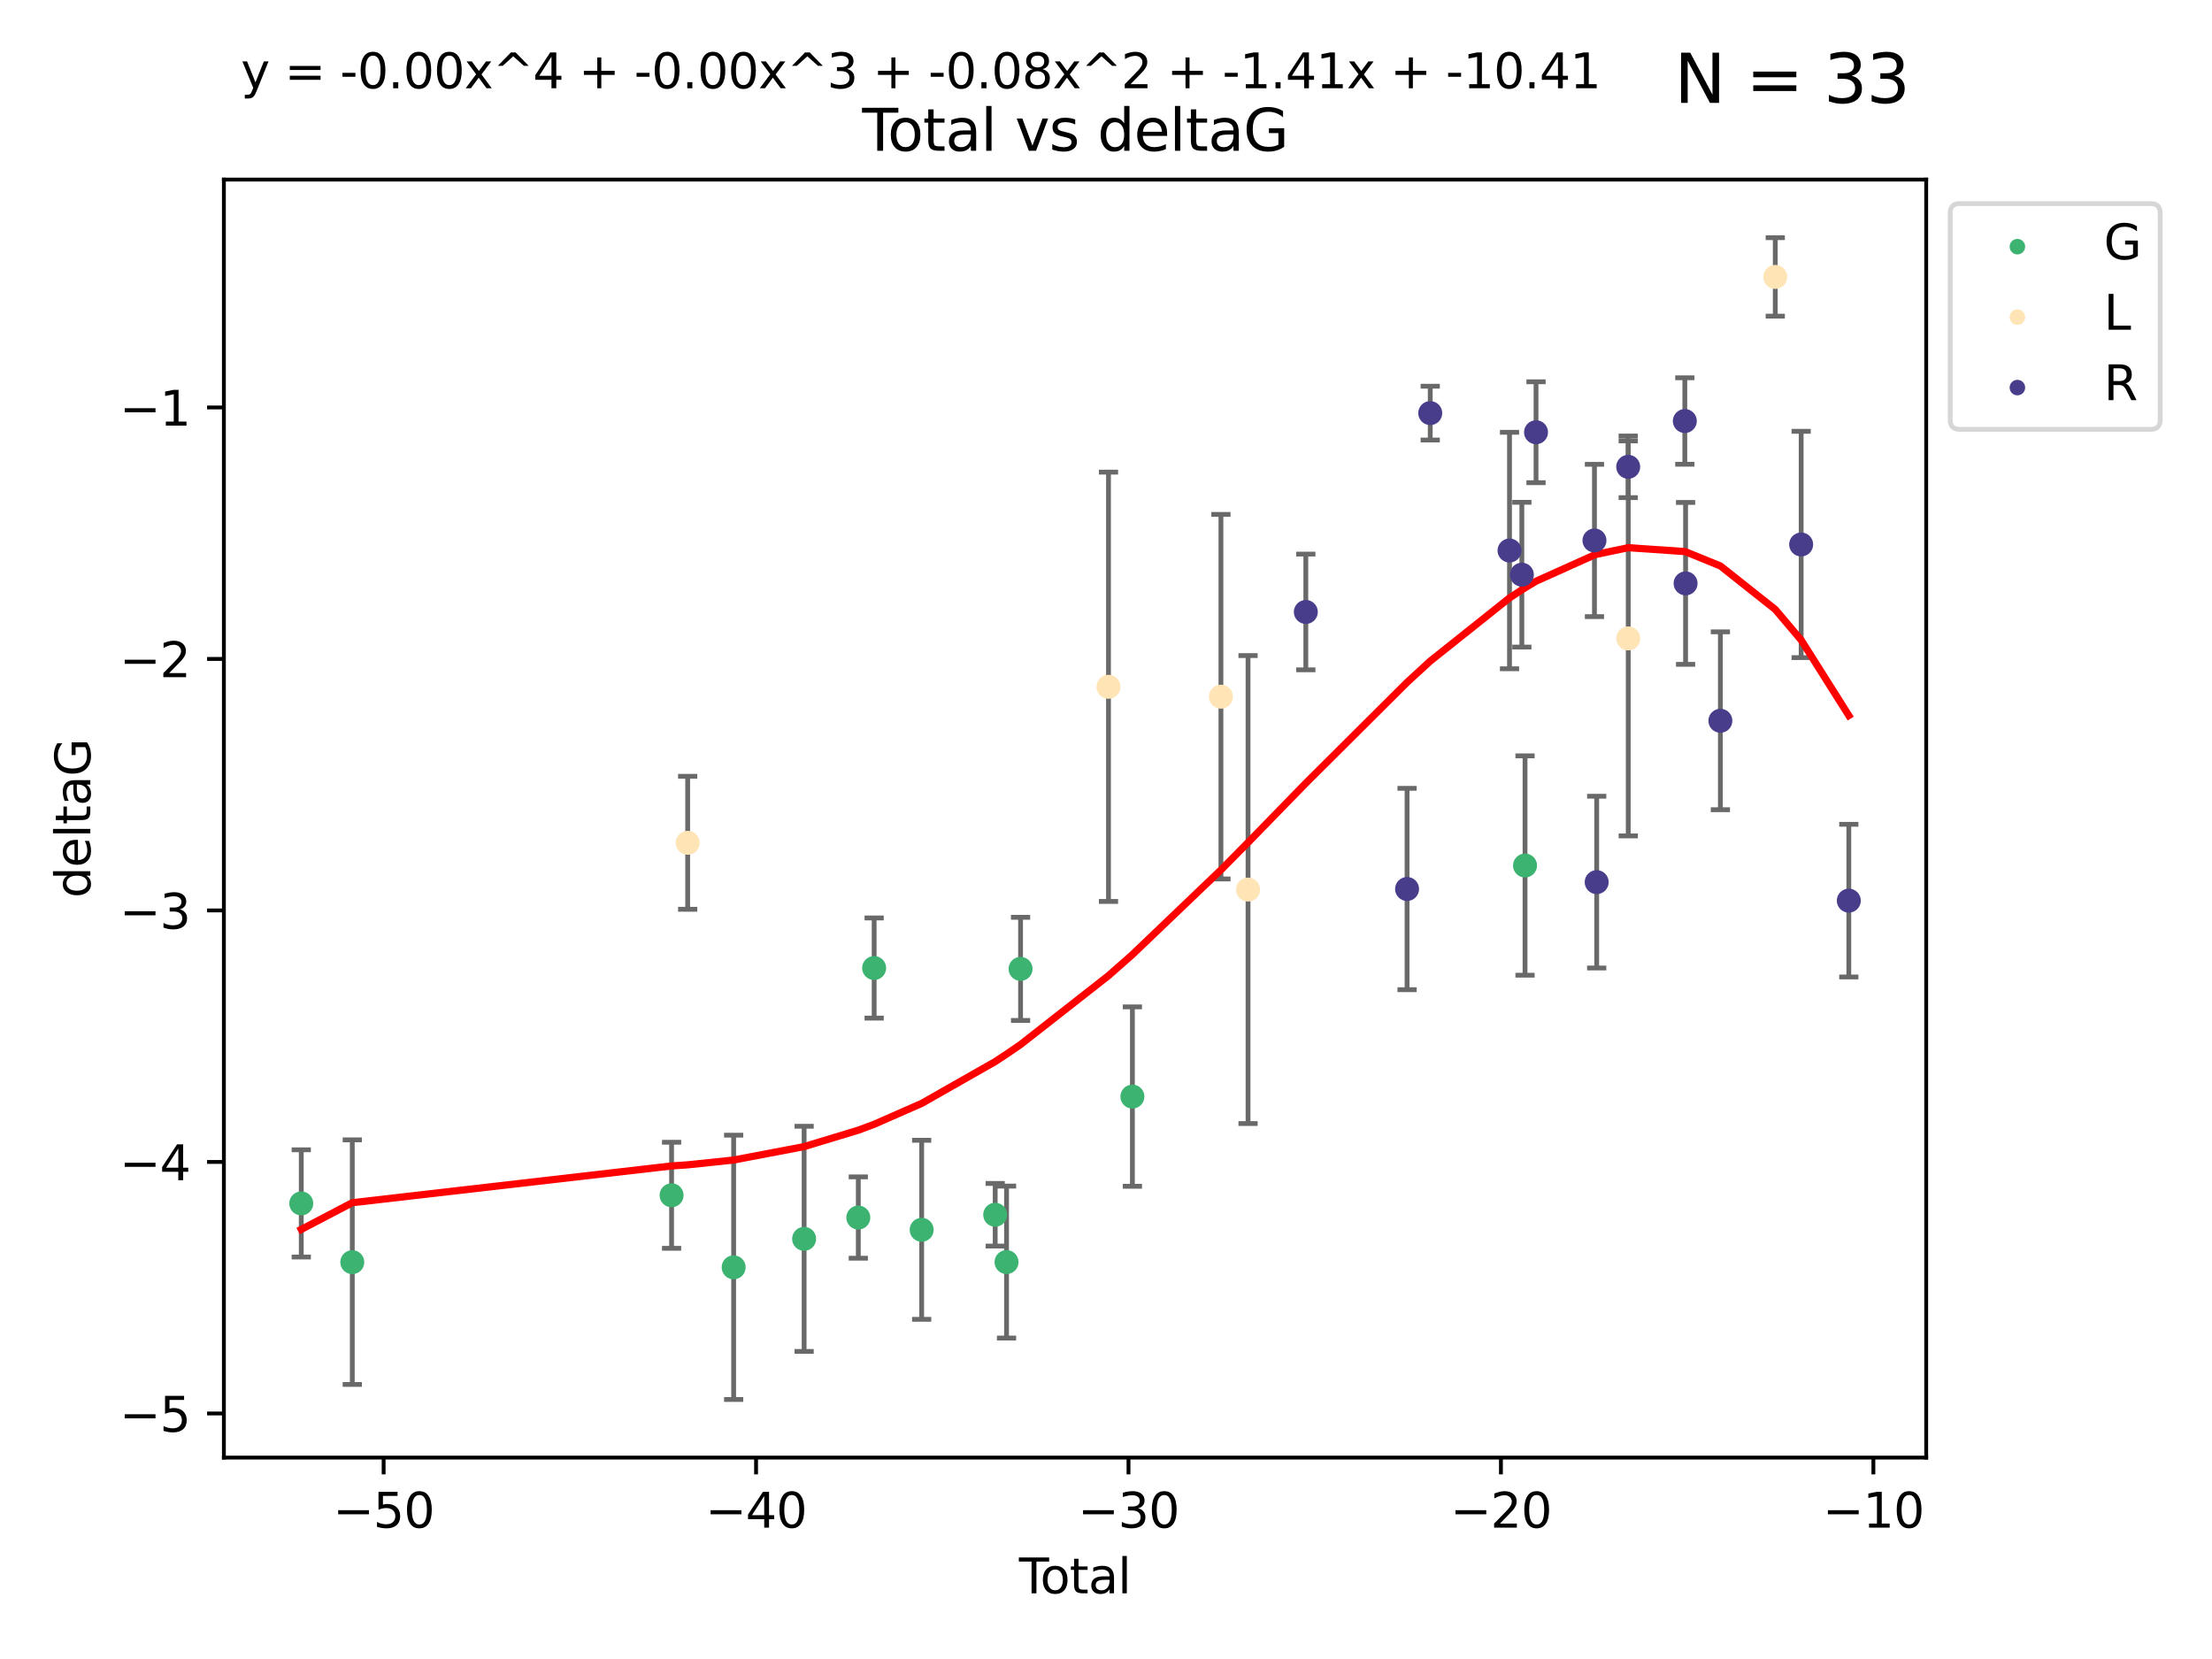 <?xml version="1.0" encoding="utf-8" standalone="no"?>
<!DOCTYPE svg PUBLIC "-//W3C//DTD SVG 1.1//EN"
  "http://www.w3.org/Graphics/SVG/1.1/DTD/svg11.dtd">
<svg xmlns:xlink="http://www.w3.org/1999/xlink" width="460.8pt" height="345.6pt" viewBox="0 0 460.8 345.6" xmlns="http://www.w3.org/2000/svg" version="1.1">
 <defs>
  <style type="text/css">*{stroke-linejoin: round; stroke-linecap: butt}</style>
 </defs>
 <g id="figure_1">
  <g id="patch_1">
   <path d="M 0 345.6 
L 460.8 345.6 
L 460.8 0 
L 0 0 
z
" style="fill: #ffffff"/>
  </g>
  <g id="axes_1">
   <g id="patch_2">
    <path d="M 46.64 303.64 
L 401.26 303.64 
L 401.26 37.411 
L 46.64 37.411 
z
" style="fill: #ffffff"/>
   </g>
   <g id="PathCollection_1">
    <defs>
     <path id="mfed606c15e" d="M 0 1.118 
C 0.297 1.118 0.581 1 0.791 0.791 
C 1 0.581 1.118 0.297 1.118 0 
C 1.118 -0.297 1 -0.581 0.791 -0.791 
C 0.581 -1 0.297 -1.118 0 -1.118 
C -0.297 -1.118 -0.581 -1 -0.791 -0.791 
C -1 -0.581 -1.118 -0.297 -1.118 0 
C -1.118 0.297 -1 0.581 -0.791 0.791 
C -0.581 1 -0.297 1.118 0 1.118 
z
" style="stroke: #3cb371"/>
    </defs>
    <g clip-path="url(#p7d8c407de7)">
     <use xlink:href="#mfed606c15e" x="62.759" y="250.694" style="fill: #3cb371; stroke: #3cb371"/>
     <use xlink:href="#mfed606c15e" x="73.387" y="262.93" style="fill: #3cb371; stroke: #3cb371"/>
     <use xlink:href="#mfed606c15e" x="139.903" y="248.997" style="fill: #3cb371; stroke: #3cb371"/>
     <use xlink:href="#mfed606c15e" x="152.833" y="264.006" style="fill: #3cb371; stroke: #3cb371"/>
     <use xlink:href="#mfed606c15e" x="167.514" y="258.074" style="fill: #3cb371; stroke: #3cb371"/>
     <use xlink:href="#mfed606c15e" x="178.801" y="253.637" style="fill: #3cb371; stroke: #3cb371"/>
     <use xlink:href="#mfed606c15e" x="182.101" y="201.658" style="fill: #3cb371; stroke: #3cb371"/>
     <use xlink:href="#mfed606c15e" x="192.002" y="256.189" style="fill: #3cb371; stroke: #3cb371"/>
     <use xlink:href="#mfed606c15e" x="207.317" y="253.055" style="fill: #3cb371; stroke: #3cb371"/>
     <use xlink:href="#mfed606c15e" x="209.68" y="262.915" style="fill: #3cb371; stroke: #3cb371"/>
     <use xlink:href="#mfed606c15e" x="212.604" y="201.836" style="fill: #3cb371; stroke: #3cb371"/>
     <use xlink:href="#mfed606c15e" x="235.898" y="228.439" style="fill: #3cb371; stroke: #3cb371"/>
     <use xlink:href="#mfed606c15e" x="317.692" y="180.303" style="fill: #3cb371; stroke: #3cb371"/>
    </g>
   </g>
   <g id="PathCollection_2">
    <defs>
     <path id="m76e7838a59" d="M 0 1.118 
C 0.297 1.118 0.581 1 0.791 0.791 
C 1 0.581 1.118 0.297 1.118 0 
C 1.118 -0.297 1 -0.581 0.791 -0.791 
C 0.581 -1 0.297 -1.118 0 -1.118 
C -0.297 -1.118 -0.581 -1 -0.791 -0.791 
C -1 -0.581 -1.118 -0.297 -1.118 0 
C -1.118 0.297 -1 0.581 -0.791 0.791 
C -0.581 1 -0.297 1.118 0 1.118 
z
" style="stroke: #ffe4b5"/>
    </defs>
    <g clip-path="url(#p7d8c407de7)">
     <use xlink:href="#m76e7838a59" x="143.255" y="175.57" style="fill: #ffe4b5; stroke: #ffe4b5"/>
     <use xlink:href="#m76e7838a59" x="230.919" y="143.071" style="fill: #ffe4b5; stroke: #ffe4b5"/>
     <use xlink:href="#m76e7838a59" x="254.342" y="145.132" style="fill: #ffe4b5; stroke: #ffe4b5"/>
     <use xlink:href="#m76e7838a59" x="259.991" y="185.314" style="fill: #ffe4b5; stroke: #ffe4b5"/>
     <use xlink:href="#m76e7838a59" x="339.192" y="132.989" style="fill: #ffe4b5; stroke: #ffe4b5"/>
     <use xlink:href="#m76e7838a59" x="369.82" y="57.685" style="fill: #ffe4b5; stroke: #ffe4b5"/>
    </g>
   </g>
   <g id="PathCollection_3">
    <defs>
     <path id="mc20d3cc5ab" d="M 0 1.118 
C 0.297 1.118 0.581 1 0.791 0.791 
C 1 0.581 1.118 0.297 1.118 0 
C 1.118 -0.297 1 -0.581 0.791 -0.791 
C 0.581 -1 0.297 -1.118 0 -1.118 
C -0.297 -1.118 -0.581 -1 -0.791 -0.791 
C -1 -0.581 -1.118 -0.297 -1.118 0 
C -1.118 0.297 -1 0.581 -0.791 0.791 
C -0.581 1 -0.297 1.118 0 1.118 
z
" style="stroke: #483d8b"/>
    </defs>
    <g clip-path="url(#p7d8c407de7)">
     <use xlink:href="#mc20d3cc5ab" x="272.027" y="127.483" style="fill: #483d8b; stroke: #483d8b"/>
     <use xlink:href="#mc20d3cc5ab" x="293.117" y="185.193" style="fill: #483d8b; stroke: #483d8b"/>
     <use xlink:href="#mc20d3cc5ab" x="297.943" y="86.058" style="fill: #483d8b; stroke: #483d8b"/>
     <use xlink:href="#mc20d3cc5ab" x="314.459" y="114.683" style="fill: #483d8b; stroke: #483d8b"/>
     <use xlink:href="#mc20d3cc5ab" x="317.029" y="119.716" style="fill: #483d8b; stroke: #483d8b"/>
     <use xlink:href="#mc20d3cc5ab" x="319.983" y="90.044" style="fill: #483d8b; stroke: #483d8b"/>
     <use xlink:href="#mc20d3cc5ab" x="332.156" y="112.59" style="fill: #483d8b; stroke: #483d8b"/>
     <use xlink:href="#mc20d3cc5ab" x="332.62" y="183.764" style="fill: #483d8b; stroke: #483d8b"/>
     <use xlink:href="#mc20d3cc5ab" x="339.183" y="97.249" style="fill: #483d8b; stroke: #483d8b"/>
     <use xlink:href="#mc20d3cc5ab" x="350.98" y="87.707" style="fill: #483d8b; stroke: #483d8b"/>
     <use xlink:href="#mc20d3cc5ab" x="351.138" y="121.532" style="fill: #483d8b; stroke: #483d8b"/>
     <use xlink:href="#mc20d3cc5ab" x="358.387" y="150.149" style="fill: #483d8b; stroke: #483d8b"/>
     <use xlink:href="#mc20d3cc5ab" x="375.214" y="113.422" style="fill: #483d8b; stroke: #483d8b"/>
     <use xlink:href="#mc20d3cc5ab" x="385.141" y="187.62" style="fill: #483d8b; stroke: #483d8b"/>
    </g>
   </g>
   <g id="matplotlib.axis_1">
    <g id="xtick_1">
     <g id="line2d_1">
      <defs>
       <path id="m9b8653cee8" d="M 0 0 
L 0 3.5 
" style="stroke: #000000; stroke-width: 0.8"/>
      </defs>
      <g>
       <use xlink:href="#m9b8653cee8" x="79.917" y="303.64" style="stroke: #000000; stroke-width: 0.8"/>
      </g>
     </g>
     <g id="text_1">
      <!-- −50 -->
      <g transform="translate(69.365 318.238)scale(0.1 -0.1)">
       <defs>
        <path id="DejaVuSans-2212" d="M 678 2272 
L 4684 2272 
L 4684 1741 
L 678 1741 
L 678 2272 
z
" transform="scale(0.016)"/>
        <path id="DejaVuSans-35" d="M 691 4666 
L 3169 4666 
L 3169 4134 
L 1269 4134 
L 1269 2991 
Q 1406 3038 1543 3061 
Q 1681 3084 1819 3084 
Q 2600 3084 3056 2656 
Q 3513 2228 3513 1497 
Q 3513 744 3044 326 
Q 2575 -91 1722 -91 
Q 1428 -91 1123 -41 
Q 819 9 494 109 
L 494 744 
Q 775 591 1075 516 
Q 1375 441 1709 441 
Q 2250 441 2565 725 
Q 2881 1009 2881 1497 
Q 2881 1984 2565 2268 
Q 2250 2553 1709 2553 
Q 1456 2553 1204 2497 
Q 953 2441 691 2322 
L 691 4666 
z
" transform="scale(0.016)"/>
        <path id="DejaVuSans-30" d="M 2034 4250 
Q 1547 4250 1301 3770 
Q 1056 3291 1056 2328 
Q 1056 1369 1301 889 
Q 1547 409 2034 409 
Q 2525 409 2770 889 
Q 3016 1369 3016 2328 
Q 3016 3291 2770 3770 
Q 2525 4250 2034 4250 
z
M 2034 4750 
Q 2819 4750 3233 4129 
Q 3647 3509 3647 2328 
Q 3647 1150 3233 529 
Q 2819 -91 2034 -91 
Q 1250 -91 836 529 
Q 422 1150 422 2328 
Q 422 3509 836 4129 
Q 1250 4750 2034 4750 
z
" transform="scale(0.016)"/>
       </defs>
       <use xlink:href="#DejaVuSans-2212"/>
       <use xlink:href="#DejaVuSans-35" x="83.789"/>
       <use xlink:href="#DejaVuSans-30" x="147.412"/>
      </g>
     </g>
    </g>
    <g id="xtick_2">
     <g id="line2d_2">
      <g>
       <use xlink:href="#m9b8653cee8" x="157.502" y="303.64" style="stroke: #000000; stroke-width: 0.8"/>
      </g>
     </g>
     <g id="text_2">
      <!-- −40 -->
      <g transform="translate(146.95 318.238)scale(0.1 -0.1)">
       <defs>
        <path id="DejaVuSans-34" d="M 2419 4116 
L 825 1625 
L 2419 1625 
L 2419 4116 
z
M 2253 4666 
L 3047 4666 
L 3047 1625 
L 3713 1625 
L 3713 1100 
L 3047 1100 
L 3047 0 
L 2419 0 
L 2419 1100 
L 313 1100 
L 313 1709 
L 2253 4666 
z
" transform="scale(0.016)"/>
       </defs>
       <use xlink:href="#DejaVuSans-2212"/>
       <use xlink:href="#DejaVuSans-34" x="83.789"/>
       <use xlink:href="#DejaVuSans-30" x="147.412"/>
      </g>
     </g>
    </g>
    <g id="xtick_3">
     <g id="line2d_3">
      <g>
       <use xlink:href="#m9b8653cee8" x="235.087" y="303.64" style="stroke: #000000; stroke-width: 0.8"/>
      </g>
     </g>
     <g id="text_3">
      <!-- −30 -->
      <g transform="translate(224.535 318.238)scale(0.1 -0.1)">
       <defs>
        <path id="DejaVuSans-33" d="M 2597 2516 
Q 3050 2419 3304 2112 
Q 3559 1806 3559 1356 
Q 3559 666 3084 287 
Q 2609 -91 1734 -91 
Q 1441 -91 1130 -33 
Q 819 25 488 141 
L 488 750 
Q 750 597 1062 519 
Q 1375 441 1716 441 
Q 2309 441 2620 675 
Q 2931 909 2931 1356 
Q 2931 1769 2642 2001 
Q 2353 2234 1838 2234 
L 1294 2234 
L 1294 2753 
L 1863 2753 
Q 2328 2753 2575 2939 
Q 2822 3125 2822 3475 
Q 2822 3834 2567 4026 
Q 2313 4219 1838 4219 
Q 1578 4219 1281 4162 
Q 984 4106 628 3988 
L 628 4550 
Q 988 4650 1302 4700 
Q 1616 4750 1894 4750 
Q 2613 4750 3031 4423 
Q 3450 4097 3450 3541 
Q 3450 3153 3228 2886 
Q 3006 2619 2597 2516 
z
" transform="scale(0.016)"/>
       </defs>
       <use xlink:href="#DejaVuSans-2212"/>
       <use xlink:href="#DejaVuSans-33" x="83.789"/>
       <use xlink:href="#DejaVuSans-30" x="147.412"/>
      </g>
     </g>
    </g>
    <g id="xtick_4">
     <g id="line2d_4">
      <g>
       <use xlink:href="#m9b8653cee8" x="312.672" y="303.64" style="stroke: #000000; stroke-width: 0.8"/>
      </g>
     </g>
     <g id="text_4">
      <!-- −20 -->
      <g transform="translate(302.12 318.238)scale(0.1 -0.1)">
       <defs>
        <path id="DejaVuSans-32" d="M 1228 531 
L 3431 531 
L 3431 0 
L 469 0 
L 469 531 
Q 828 903 1448 1529 
Q 2069 2156 2228 2338 
Q 2531 2678 2651 2914 
Q 2772 3150 2772 3378 
Q 2772 3750 2511 3984 
Q 2250 4219 1831 4219 
Q 1534 4219 1204 4116 
Q 875 4013 500 3803 
L 500 4441 
Q 881 4594 1212 4672 
Q 1544 4750 1819 4750 
Q 2544 4750 2975 4387 
Q 3406 4025 3406 3419 
Q 3406 3131 3298 2873 
Q 3191 2616 2906 2266 
Q 2828 2175 2409 1742 
Q 1991 1309 1228 531 
z
" transform="scale(0.016)"/>
       </defs>
       <use xlink:href="#DejaVuSans-2212"/>
       <use xlink:href="#DejaVuSans-32" x="83.789"/>
       <use xlink:href="#DejaVuSans-30" x="147.412"/>
      </g>
     </g>
    </g>
    <g id="xtick_5">
     <g id="line2d_5">
      <g>
       <use xlink:href="#m9b8653cee8" x="390.258" y="303.64" style="stroke: #000000; stroke-width: 0.8"/>
      </g>
     </g>
     <g id="text_5">
      <!-- −10 -->
      <g transform="translate(379.705 318.238)scale(0.1 -0.1)">
       <defs>
        <path id="DejaVuSans-31" d="M 794 531 
L 1825 531 
L 1825 4091 
L 703 3866 
L 703 4441 
L 1819 4666 
L 2450 4666 
L 2450 531 
L 3481 531 
L 3481 0 
L 794 0 
L 794 531 
z
" transform="scale(0.016)"/>
       </defs>
       <use xlink:href="#DejaVuSans-2212"/>
       <use xlink:href="#DejaVuSans-31" x="83.789"/>
       <use xlink:href="#DejaVuSans-30" x="147.412"/>
      </g>
     </g>
    </g>
    <g id="text_6">
     <!-- Total -->
     <g transform="translate(212.273 331.917)scale(0.1 -0.1)">
      <defs>
       <path id="DejaVuSans-54" d="M -19 4666 
L 3928 4666 
L 3928 4134 
L 2272 4134 
L 2272 0 
L 1638 0 
L 1638 4134 
L -19 4134 
L -19 4666 
z
" transform="scale(0.016)"/>
       <path id="DejaVuSans-6f" d="M 1959 3097 
Q 1497 3097 1228 2736 
Q 959 2375 959 1747 
Q 959 1119 1226 758 
Q 1494 397 1959 397 
Q 2419 397 2687 759 
Q 2956 1122 2956 1747 
Q 2956 2369 2687 2733 
Q 2419 3097 1959 3097 
z
M 1959 3584 
Q 2709 3584 3137 3096 
Q 3566 2609 3566 1747 
Q 3566 888 3137 398 
Q 2709 -91 1959 -91 
Q 1206 -91 779 398 
Q 353 888 353 1747 
Q 353 2609 779 3096 
Q 1206 3584 1959 3584 
z
" transform="scale(0.016)"/>
       <path id="DejaVuSans-74" d="M 1172 4494 
L 1172 3500 
L 2356 3500 
L 2356 3053 
L 1172 3053 
L 1172 1153 
Q 1172 725 1289 603 
Q 1406 481 1766 481 
L 2356 481 
L 2356 0 
L 1766 0 
Q 1100 0 847 248 
Q 594 497 594 1153 
L 594 3053 
L 172 3053 
L 172 3500 
L 594 3500 
L 594 4494 
L 1172 4494 
z
" transform="scale(0.016)"/>
       <path id="DejaVuSans-61" d="M 2194 1759 
Q 1497 1759 1228 1600 
Q 959 1441 959 1056 
Q 959 750 1161 570 
Q 1363 391 1709 391 
Q 2188 391 2477 730 
Q 2766 1069 2766 1631 
L 2766 1759 
L 2194 1759 
z
M 3341 1997 
L 3341 0 
L 2766 0 
L 2766 531 
Q 2569 213 2275 61 
Q 1981 -91 1556 -91 
Q 1019 -91 701 211 
Q 384 513 384 1019 
Q 384 1609 779 1909 
Q 1175 2209 1959 2209 
L 2766 2209 
L 2766 2266 
Q 2766 2663 2505 2880 
Q 2244 3097 1772 3097 
Q 1472 3097 1187 3025 
Q 903 2953 641 2809 
L 641 3341 
Q 956 3463 1253 3523 
Q 1550 3584 1831 3584 
Q 2591 3584 2966 3190 
Q 3341 2797 3341 1997 
z
" transform="scale(0.016)"/>
       <path id="DejaVuSans-6c" d="M 603 4863 
L 1178 4863 
L 1178 0 
L 603 0 
L 603 4863 
z
" transform="scale(0.016)"/>
      </defs>
      <use xlink:href="#DejaVuSans-54"/>
      <use xlink:href="#DejaVuSans-6f" x="44.084"/>
      <use xlink:href="#DejaVuSans-74" x="105.266"/>
      <use xlink:href="#DejaVuSans-61" x="144.475"/>
      <use xlink:href="#DejaVuSans-6c" x="205.754"/>
     </g>
    </g>
   </g>
   <g id="matplotlib.axis_2">
    <g id="ytick_1">
     <g id="line2d_6">
      <defs>
       <path id="m316929d3e6" d="M 0 0 
L -3.5 0 
" style="stroke: #000000; stroke-width: 0.8"/>
      </defs>
      <g>
       <use xlink:href="#m316929d3e6" x="46.64" y="294.452" style="stroke: #000000; stroke-width: 0.8"/>
      </g>
     </g>
     <g id="text_7">
      <!-- −5 -->
      <g transform="translate(24.898 298.251)scale(0.1 -0.1)">
       <use xlink:href="#DejaVuSans-2212"/>
       <use xlink:href="#DejaVuSans-35" x="83.789"/>
      </g>
     </g>
    </g>
    <g id="ytick_2">
     <g id="line2d_7">
      <g>
       <use xlink:href="#m316929d3e6" x="46.64" y="242.057" style="stroke: #000000; stroke-width: 0.8"/>
      </g>
     </g>
     <g id="text_8">
      <!-- −4 -->
      <g transform="translate(24.898 245.857)scale(0.1 -0.1)">
       <use xlink:href="#DejaVuSans-2212"/>
       <use xlink:href="#DejaVuSans-34" x="83.789"/>
      </g>
     </g>
    </g>
    <g id="ytick_3">
     <g id="line2d_8">
      <g>
       <use xlink:href="#m316929d3e6" x="46.64" y="189.663" style="stroke: #000000; stroke-width: 0.8"/>
      </g>
     </g>
     <g id="text_9">
      <!-- −3 -->
      <g transform="translate(24.898 193.462)scale(0.1 -0.1)">
       <use xlink:href="#DejaVuSans-2212"/>
       <use xlink:href="#DejaVuSans-33" x="83.789"/>
      </g>
     </g>
    </g>
    <g id="ytick_4">
     <g id="line2d_9">
      <g>
       <use xlink:href="#m316929d3e6" x="46.64" y="137.269" style="stroke: #000000; stroke-width: 0.8"/>
      </g>
     </g>
     <g id="text_10">
      <!-- −2 -->
      <g transform="translate(24.898 141.068)scale(0.1 -0.1)">
       <use xlink:href="#DejaVuSans-2212"/>
       <use xlink:href="#DejaVuSans-32" x="83.789"/>
      </g>
     </g>
    </g>
    <g id="ytick_5">
     <g id="line2d_10">
      <g>
       <use xlink:href="#m316929d3e6" x="46.64" y="84.875" style="stroke: #000000; stroke-width: 0.8"/>
      </g>
     </g>
     <g id="text_11">
      <!-- −1 -->
      <g transform="translate(24.898 88.674)scale(0.1 -0.1)">
       <use xlink:href="#DejaVuSans-2212"/>
       <use xlink:href="#DejaVuSans-31" x="83.789"/>
      </g>
     </g>
    </g>
    <g id="text_12">
     <!-- deltaG -->
     <g transform="translate(18.818 187.064)rotate(-90)scale(0.1 -0.1)">
      <defs>
       <path id="DejaVuSans-64" d="M 2906 2969 
L 2906 4863 
L 3481 4863 
L 3481 0 
L 2906 0 
L 2906 525 
Q 2725 213 2448 61 
Q 2172 -91 1784 -91 
Q 1150 -91 751 415 
Q 353 922 353 1747 
Q 353 2572 751 3078 
Q 1150 3584 1784 3584 
Q 2172 3584 2448 3432 
Q 2725 3281 2906 2969 
z
M 947 1747 
Q 947 1113 1208 752 
Q 1469 391 1925 391 
Q 2381 391 2643 752 
Q 2906 1113 2906 1747 
Q 2906 2381 2643 2742 
Q 2381 3103 1925 3103 
Q 1469 3103 1208 2742 
Q 947 2381 947 1747 
z
" transform="scale(0.016)"/>
       <path id="DejaVuSans-65" d="M 3597 1894 
L 3597 1613 
L 953 1613 
Q 991 1019 1311 708 
Q 1631 397 2203 397 
Q 2534 397 2845 478 
Q 3156 559 3463 722 
L 3463 178 
Q 3153 47 2828 -22 
Q 2503 -91 2169 -91 
Q 1331 -91 842 396 
Q 353 884 353 1716 
Q 353 2575 817 3079 
Q 1281 3584 2069 3584 
Q 2775 3584 3186 3129 
Q 3597 2675 3597 1894 
z
M 3022 2063 
Q 3016 2534 2758 2815 
Q 2500 3097 2075 3097 
Q 1594 3097 1305 2825 
Q 1016 2553 972 2059 
L 3022 2063 
z
" transform="scale(0.016)"/>
       <path id="DejaVuSans-47" d="M 3809 666 
L 3809 1919 
L 2778 1919 
L 2778 2438 
L 4434 2438 
L 4434 434 
Q 4069 175 3628 42 
Q 3188 -91 2688 -91 
Q 1594 -91 976 548 
Q 359 1188 359 2328 
Q 359 3472 976 4111 
Q 1594 4750 2688 4750 
Q 3144 4750 3555 4637 
Q 3966 4525 4313 4306 
L 4313 3634 
Q 3963 3931 3569 4081 
Q 3175 4231 2741 4231 
Q 1884 4231 1454 3753 
Q 1025 3275 1025 2328 
Q 1025 1384 1454 906 
Q 1884 428 2741 428 
Q 3075 428 3337 486 
Q 3600 544 3809 666 
z
" transform="scale(0.016)"/>
      </defs>
      <use xlink:href="#DejaVuSans-64"/>
      <use xlink:href="#DejaVuSans-65" x="63.477"/>
      <use xlink:href="#DejaVuSans-6c" x="125"/>
      <use xlink:href="#DejaVuSans-74" x="152.783"/>
      <use xlink:href="#DejaVuSans-61" x="191.992"/>
      <use xlink:href="#DejaVuSans-47" x="253.271"/>
     </g>
    </g>
   </g>
   <g id="LineCollection_1">
    <path d="M 62.759 261.865 
L 62.759 239.523 
" clip-path="url(#p7d8c407de7)" style="fill: none; stroke: #696969"/>
    <path d="M 73.387 288.405 
L 73.387 237.455 
" clip-path="url(#p7d8c407de7)" style="fill: none; stroke: #696969"/>
    <path d="M 139.903 260.044 
L 139.903 237.949 
" clip-path="url(#p7d8c407de7)" style="fill: none; stroke: #696969"/>
    <path d="M 152.833 291.539 
L 152.833 236.473 
" clip-path="url(#p7d8c407de7)" style="fill: none; stroke: #696969"/>
    <path d="M 167.514 281.527 
L 167.514 234.621 
" clip-path="url(#p7d8c407de7)" style="fill: none; stroke: #696969"/>
    <path d="M 178.801 262.109 
L 178.801 245.165 
" clip-path="url(#p7d8c407de7)" style="fill: none; stroke: #696969"/>
    <path d="M 182.101 212.091 
L 182.101 191.226 
" clip-path="url(#p7d8c407de7)" style="fill: none; stroke: #696969"/>
    <path d="M 192.002 274.839 
L 192.002 237.54 
" clip-path="url(#p7d8c407de7)" style="fill: none; stroke: #696969"/>
    <path d="M 207.317 259.579 
L 207.317 246.532 
" clip-path="url(#p7d8c407de7)" style="fill: none; stroke: #696969"/>
    <path d="M 209.68 278.743 
L 209.68 247.087 
" clip-path="url(#p7d8c407de7)" style="fill: none; stroke: #696969"/>
    <path d="M 212.604 212.583 
L 212.604 191.089 
" clip-path="url(#p7d8c407de7)" style="fill: none; stroke: #696969"/>
    <path d="M 235.898 247.124 
L 235.898 209.753 
" clip-path="url(#p7d8c407de7)" style="fill: none; stroke: #696969"/>
    <path d="M 317.692 203.148 
L 317.692 157.457 
" clip-path="url(#p7d8c407de7)" style="fill: none; stroke: #696969"/>
   </g>
   <g id="line2d_11">
    <defs>
     <path id="m18696b9c6c" d="M 2 0 
L -2 -0 
" style="stroke: #696969"/>
    </defs>
    <g clip-path="url(#p7d8c407de7)">
     <use xlink:href="#m18696b9c6c" x="62.759" y="261.865" style="fill: #696969; stroke: #696969"/>
     <use xlink:href="#m18696b9c6c" x="73.387" y="288.405" style="fill: #696969; stroke: #696969"/>
     <use xlink:href="#m18696b9c6c" x="139.903" y="260.044" style="fill: #696969; stroke: #696969"/>
     <use xlink:href="#m18696b9c6c" x="152.833" y="291.539" style="fill: #696969; stroke: #696969"/>
     <use xlink:href="#m18696b9c6c" x="167.514" y="281.527" style="fill: #696969; stroke: #696969"/>
     <use xlink:href="#m18696b9c6c" x="178.801" y="262.109" style="fill: #696969; stroke: #696969"/>
     <use xlink:href="#m18696b9c6c" x="182.101" y="212.091" style="fill: #696969; stroke: #696969"/>
     <use xlink:href="#m18696b9c6c" x="192.002" y="274.839" style="fill: #696969; stroke: #696969"/>
     <use xlink:href="#m18696b9c6c" x="207.317" y="259.579" style="fill: #696969; stroke: #696969"/>
     <use xlink:href="#m18696b9c6c" x="209.68" y="278.743" style="fill: #696969; stroke: #696969"/>
     <use xlink:href="#m18696b9c6c" x="212.604" y="212.583" style="fill: #696969; stroke: #696969"/>
     <use xlink:href="#m18696b9c6c" x="235.898" y="247.124" style="fill: #696969; stroke: #696969"/>
     <use xlink:href="#m18696b9c6c" x="317.692" y="203.148" style="fill: #696969; stroke: #696969"/>
    </g>
   </g>
   <g id="line2d_12">
    <g clip-path="url(#p7d8c407de7)">
     <use xlink:href="#m18696b9c6c" x="62.759" y="239.523" style="fill: #696969; stroke: #696969"/>
     <use xlink:href="#m18696b9c6c" x="73.387" y="237.455" style="fill: #696969; stroke: #696969"/>
     <use xlink:href="#m18696b9c6c" x="139.903" y="237.949" style="fill: #696969; stroke: #696969"/>
     <use xlink:href="#m18696b9c6c" x="152.833" y="236.473" style="fill: #696969; stroke: #696969"/>
     <use xlink:href="#m18696b9c6c" x="167.514" y="234.621" style="fill: #696969; stroke: #696969"/>
     <use xlink:href="#m18696b9c6c" x="178.801" y="245.165" style="fill: #696969; stroke: #696969"/>
     <use xlink:href="#m18696b9c6c" x="182.101" y="191.226" style="fill: #696969; stroke: #696969"/>
     <use xlink:href="#m18696b9c6c" x="192.002" y="237.54" style="fill: #696969; stroke: #696969"/>
     <use xlink:href="#m18696b9c6c" x="207.317" y="246.532" style="fill: #696969; stroke: #696969"/>
     <use xlink:href="#m18696b9c6c" x="209.68" y="247.087" style="fill: #696969; stroke: #696969"/>
     <use xlink:href="#m18696b9c6c" x="212.604" y="191.089" style="fill: #696969; stroke: #696969"/>
     <use xlink:href="#m18696b9c6c" x="235.898" y="209.753" style="fill: #696969; stroke: #696969"/>
     <use xlink:href="#m18696b9c6c" x="317.692" y="157.457" style="fill: #696969; stroke: #696969"/>
    </g>
   </g>
   <g id="LineCollection_2">
    <path d="M 143.255 189.421 
L 143.255 161.719 
" clip-path="url(#p7d8c407de7)" style="fill: none; stroke: #696969"/>
    <path d="M 230.919 187.786 
L 230.919 98.355 
" clip-path="url(#p7d8c407de7)" style="fill: none; stroke: #696969"/>
    <path d="M 254.342 183.102 
L 254.342 107.161 
" clip-path="url(#p7d8c407de7)" style="fill: none; stroke: #696969"/>
    <path d="M 259.991 234.06 
L 259.991 136.568 
" clip-path="url(#p7d8c407de7)" style="fill: none; stroke: #696969"/>
    <path d="M 339.192 174.133 
L 339.192 91.846 
" clip-path="url(#p7d8c407de7)" style="fill: none; stroke: #696969"/>
    <path d="M 369.82 65.858 
L 369.82 49.513 
" clip-path="url(#p7d8c407de7)" style="fill: none; stroke: #696969"/>
   </g>
   <g id="line2d_13">
    <g clip-path="url(#p7d8c407de7)">
     <use xlink:href="#m18696b9c6c" x="143.255" y="189.421" style="fill: #696969; stroke: #696969"/>
     <use xlink:href="#m18696b9c6c" x="230.919" y="187.786" style="fill: #696969; stroke: #696969"/>
     <use xlink:href="#m18696b9c6c" x="254.342" y="183.102" style="fill: #696969; stroke: #696969"/>
     <use xlink:href="#m18696b9c6c" x="259.991" y="234.06" style="fill: #696969; stroke: #696969"/>
     <use xlink:href="#m18696b9c6c" x="339.192" y="174.133" style="fill: #696969; stroke: #696969"/>
     <use xlink:href="#m18696b9c6c" x="369.82" y="65.858" style="fill: #696969; stroke: #696969"/>
    </g>
   </g>
   <g id="line2d_14">
    <g clip-path="url(#p7d8c407de7)">
     <use xlink:href="#m18696b9c6c" x="143.255" y="161.719" style="fill: #696969; stroke: #696969"/>
     <use xlink:href="#m18696b9c6c" x="230.919" y="98.355" style="fill: #696969; stroke: #696969"/>
     <use xlink:href="#m18696b9c6c" x="254.342" y="107.161" style="fill: #696969; stroke: #696969"/>
     <use xlink:href="#m18696b9c6c" x="259.991" y="136.568" style="fill: #696969; stroke: #696969"/>
     <use xlink:href="#m18696b9c6c" x="339.192" y="91.846" style="fill: #696969; stroke: #696969"/>
     <use xlink:href="#m18696b9c6c" x="369.82" y="49.513" style="fill: #696969; stroke: #696969"/>
    </g>
   </g>
   <g id="LineCollection_3">
    <path d="M 272.027 139.54 
L 272.027 115.425 
" clip-path="url(#p7d8c407de7)" style="fill: none; stroke: #696969"/>
    <path d="M 293.117 206.167 
L 293.117 164.219 
" clip-path="url(#p7d8c407de7)" style="fill: none; stroke: #696969"/>
    <path d="M 297.943 91.664 
L 297.943 80.453 
" clip-path="url(#p7d8c407de7)" style="fill: none; stroke: #696969"/>
    <path d="M 314.459 139.317 
L 314.459 90.049 
" clip-path="url(#p7d8c407de7)" style="fill: none; stroke: #696969"/>
    <path d="M 317.029 134.791 
L 317.029 104.641 
" clip-path="url(#p7d8c407de7)" style="fill: none; stroke: #696969"/>
    <path d="M 319.983 100.554 
L 319.983 79.535 
" clip-path="url(#p7d8c407de7)" style="fill: none; stroke: #696969"/>
    <path d="M 332.156 128.453 
L 332.156 96.726 
" clip-path="url(#p7d8c407de7)" style="fill: none; stroke: #696969"/>
    <path d="M 332.62 201.654 
L 332.62 165.873 
" clip-path="url(#p7d8c407de7)" style="fill: none; stroke: #696969"/>
    <path d="M 339.183 103.664 
L 339.183 90.834 
" clip-path="url(#p7d8c407de7)" style="fill: none; stroke: #696969"/>
    <path d="M 350.98 96.711 
L 350.98 78.702 
" clip-path="url(#p7d8c407de7)" style="fill: none; stroke: #696969"/>
    <path d="M 351.138 138.393 
L 351.138 104.671 
" clip-path="url(#p7d8c407de7)" style="fill: none; stroke: #696969"/>
    <path d="M 358.387 168.678 
L 358.387 131.62 
" clip-path="url(#p7d8c407de7)" style="fill: none; stroke: #696969"/>
    <path d="M 375.214 136.996 
L 375.214 89.848 
" clip-path="url(#p7d8c407de7)" style="fill: none; stroke: #696969"/>
    <path d="M 385.141 203.521 
L 385.141 171.72 
" clip-path="url(#p7d8c407de7)" style="fill: none; stroke: #696969"/>
   </g>
   <g id="line2d_15">
    <g clip-path="url(#p7d8c407de7)">
     <use xlink:href="#m18696b9c6c" x="272.027" y="139.54" style="fill: #696969; stroke: #696969"/>
     <use xlink:href="#m18696b9c6c" x="293.117" y="206.167" style="fill: #696969; stroke: #696969"/>
     <use xlink:href="#m18696b9c6c" x="297.943" y="91.664" style="fill: #696969; stroke: #696969"/>
     <use xlink:href="#m18696b9c6c" x="314.459" y="139.317" style="fill: #696969; stroke: #696969"/>
     <use xlink:href="#m18696b9c6c" x="317.029" y="134.791" style="fill: #696969; stroke: #696969"/>
     <use xlink:href="#m18696b9c6c" x="319.983" y="100.554" style="fill: #696969; stroke: #696969"/>
     <use xlink:href="#m18696b9c6c" x="332.156" y="128.453" style="fill: #696969; stroke: #696969"/>
     <use xlink:href="#m18696b9c6c" x="332.62" y="201.654" style="fill: #696969; stroke: #696969"/>
     <use xlink:href="#m18696b9c6c" x="339.183" y="103.664" style="fill: #696969; stroke: #696969"/>
     <use xlink:href="#m18696b9c6c" x="350.98" y="96.711" style="fill: #696969; stroke: #696969"/>
     <use xlink:href="#m18696b9c6c" x="351.138" y="138.393" style="fill: #696969; stroke: #696969"/>
     <use xlink:href="#m18696b9c6c" x="358.387" y="168.678" style="fill: #696969; stroke: #696969"/>
     <use xlink:href="#m18696b9c6c" x="375.214" y="136.996" style="fill: #696969; stroke: #696969"/>
     <use xlink:href="#m18696b9c6c" x="385.141" y="203.521" style="fill: #696969; stroke: #696969"/>
    </g>
   </g>
   <g id="line2d_16">
    <g clip-path="url(#p7d8c407de7)">
     <use xlink:href="#m18696b9c6c" x="272.027" y="115.425" style="fill: #696969; stroke: #696969"/>
     <use xlink:href="#m18696b9c6c" x="293.117" y="164.219" style="fill: #696969; stroke: #696969"/>
     <use xlink:href="#m18696b9c6c" x="297.943" y="80.453" style="fill: #696969; stroke: #696969"/>
     <use xlink:href="#m18696b9c6c" x="314.459" y="90.049" style="fill: #696969; stroke: #696969"/>
     <use xlink:href="#m18696b9c6c" x="317.029" y="104.641" style="fill: #696969; stroke: #696969"/>
     <use xlink:href="#m18696b9c6c" x="319.983" y="79.535" style="fill: #696969; stroke: #696969"/>
     <use xlink:href="#m18696b9c6c" x="332.156" y="96.726" style="fill: #696969; stroke: #696969"/>
     <use xlink:href="#m18696b9c6c" x="332.62" y="165.873" style="fill: #696969; stroke: #696969"/>
     <use xlink:href="#m18696b9c6c" x="339.183" y="90.834" style="fill: #696969; stroke: #696969"/>
     <use xlink:href="#m18696b9c6c" x="350.98" y="78.702" style="fill: #696969; stroke: #696969"/>
     <use xlink:href="#m18696b9c6c" x="351.138" y="104.671" style="fill: #696969; stroke: #696969"/>
     <use xlink:href="#m18696b9c6c" x="358.387" y="131.62" style="fill: #696969; stroke: #696969"/>
     <use xlink:href="#m18696b9c6c" x="375.214" y="89.848" style="fill: #696969; stroke: #696969"/>
     <use xlink:href="#m18696b9c6c" x="385.141" y="171.72" style="fill: #696969; stroke: #696969"/>
    </g>
   </g>
   <g id="line2d_17">
    <path d="M 62.759 256.109 
L 73.387 250.547 
L 139.903 242.886 
L 143.255 242.655 
L 152.833 241.654 
L 167.514 238.857 
L 178.801 235.438 
L 182.101 234.208 
L 192.002 229.859 
L 207.317 221.152 
L 209.68 219.596 
L 212.604 217.594 
L 230.919 203.245 
L 235.898 198.856 
L 254.342 181.218 
L 259.991 175.505 
L 272.027 163.146 
L 293.117 142.148 
L 297.943 137.719 
L 314.459 124.559 
L 317.029 122.872 
L 317.692 122.455 
L 319.983 121.078 
L 332.156 115.605 
L 332.62 115.465 
L 339.183 114.097 
L 339.192 114.096 
L 350.98 114.9 
L 351.138 114.943 
L 358.387 117.895 
L 369.82 126.955 
L 375.214 133.334 
L 385.141 149.059 
" clip-path="url(#p7d8c407de7)" style="fill: none; stroke: #ff0000; stroke-width: 1.5; stroke-linecap: square"/>
   </g>
   <g id="line2d_18">
    <defs>
     <path id="ma76ffdb7e6" d="M 0 2 
C 0.53 2 1.039 1.789 1.414 1.414 
C 1.789 1.039 2 0.53 2 0 
C 2 -0.53 1.789 -1.039 1.414 -1.414 
C 1.039 -1.789 0.53 -2 0 -2 
C -0.53 -2 -1.039 -1.789 -1.414 -1.414 
C -1.789 -1.039 -2 -0.53 -2 0 
C -2 0.53 -1.789 1.039 -1.414 1.414 
C -1.039 1.789 -0.53 2 0 2 
z
" style="stroke: #3cb371"/>
    </defs>
    <g clip-path="url(#p7d8c407de7)">
     <use xlink:href="#ma76ffdb7e6" x="62.759" y="250.694" style="fill: #3cb371; stroke: #3cb371"/>
     <use xlink:href="#ma76ffdb7e6" x="73.387" y="262.93" style="fill: #3cb371; stroke: #3cb371"/>
     <use xlink:href="#ma76ffdb7e6" x="139.903" y="248.997" style="fill: #3cb371; stroke: #3cb371"/>
     <use xlink:href="#ma76ffdb7e6" x="152.833" y="264.006" style="fill: #3cb371; stroke: #3cb371"/>
     <use xlink:href="#ma76ffdb7e6" x="167.514" y="258.074" style="fill: #3cb371; stroke: #3cb371"/>
     <use xlink:href="#ma76ffdb7e6" x="178.801" y="253.637" style="fill: #3cb371; stroke: #3cb371"/>
     <use xlink:href="#ma76ffdb7e6" x="182.101" y="201.658" style="fill: #3cb371; stroke: #3cb371"/>
     <use xlink:href="#ma76ffdb7e6" x="192.002" y="256.189" style="fill: #3cb371; stroke: #3cb371"/>
     <use xlink:href="#ma76ffdb7e6" x="207.317" y="253.055" style="fill: #3cb371; stroke: #3cb371"/>
     <use xlink:href="#ma76ffdb7e6" x="209.68" y="262.915" style="fill: #3cb371; stroke: #3cb371"/>
     <use xlink:href="#ma76ffdb7e6" x="212.604" y="201.836" style="fill: #3cb371; stroke: #3cb371"/>
     <use xlink:href="#ma76ffdb7e6" x="235.898" y="228.439" style="fill: #3cb371; stroke: #3cb371"/>
     <use xlink:href="#ma76ffdb7e6" x="317.692" y="180.303" style="fill: #3cb371; stroke: #3cb371"/>
    </g>
   </g>
   <g id="line2d_19">
    <defs>
     <path id="m93c29e8609" d="M 0 2 
C 0.53 2 1.039 1.789 1.414 1.414 
C 1.789 1.039 2 0.53 2 0 
C 2 -0.53 1.789 -1.039 1.414 -1.414 
C 1.039 -1.789 0.53 -2 0 -2 
C -0.53 -2 -1.039 -1.789 -1.414 -1.414 
C -1.789 -1.039 -2 -0.53 -2 0 
C -2 0.53 -1.789 1.039 -1.414 1.414 
C -1.039 1.789 -0.53 2 0 2 
z
" style="stroke: #ffe4b5"/>
    </defs>
    <g clip-path="url(#p7d8c407de7)">
     <use xlink:href="#m93c29e8609" x="143.255" y="175.57" style="fill: #ffe4b5; stroke: #ffe4b5"/>
     <use xlink:href="#m93c29e8609" x="230.919" y="143.071" style="fill: #ffe4b5; stroke: #ffe4b5"/>
     <use xlink:href="#m93c29e8609" x="254.342" y="145.132" style="fill: #ffe4b5; stroke: #ffe4b5"/>
     <use xlink:href="#m93c29e8609" x="259.991" y="185.314" style="fill: #ffe4b5; stroke: #ffe4b5"/>
     <use xlink:href="#m93c29e8609" x="339.192" y="132.989" style="fill: #ffe4b5; stroke: #ffe4b5"/>
     <use xlink:href="#m93c29e8609" x="369.82" y="57.685" style="fill: #ffe4b5; stroke: #ffe4b5"/>
    </g>
   </g>
   <g id="line2d_20">
    <defs>
     <path id="m2e26642415" d="M 0 2 
C 0.53 2 1.039 1.789 1.414 1.414 
C 1.789 1.039 2 0.53 2 0 
C 2 -0.53 1.789 -1.039 1.414 -1.414 
C 1.039 -1.789 0.53 -2 0 -2 
C -0.53 -2 -1.039 -1.789 -1.414 -1.414 
C -1.789 -1.039 -2 -0.53 -2 0 
C -2 0.53 -1.789 1.039 -1.414 1.414 
C -1.039 1.789 -0.53 2 0 2 
z
" style="stroke: #483d8b"/>
    </defs>
    <g clip-path="url(#p7d8c407de7)">
     <use xlink:href="#m2e26642415" x="272.027" y="127.483" style="fill: #483d8b; stroke: #483d8b"/>
     <use xlink:href="#m2e26642415" x="293.117" y="185.193" style="fill: #483d8b; stroke: #483d8b"/>
     <use xlink:href="#m2e26642415" x="297.943" y="86.058" style="fill: #483d8b; stroke: #483d8b"/>
     <use xlink:href="#m2e26642415" x="314.459" y="114.683" style="fill: #483d8b; stroke: #483d8b"/>
     <use xlink:href="#m2e26642415" x="317.029" y="119.716" style="fill: #483d8b; stroke: #483d8b"/>
     <use xlink:href="#m2e26642415" x="319.983" y="90.044" style="fill: #483d8b; stroke: #483d8b"/>
     <use xlink:href="#m2e26642415" x="332.156" y="112.59" style="fill: #483d8b; stroke: #483d8b"/>
     <use xlink:href="#m2e26642415" x="332.62" y="183.764" style="fill: #483d8b; stroke: #483d8b"/>
     <use xlink:href="#m2e26642415" x="339.183" y="97.249" style="fill: #483d8b; stroke: #483d8b"/>
     <use xlink:href="#m2e26642415" x="350.98" y="87.707" style="fill: #483d8b; stroke: #483d8b"/>
     <use xlink:href="#m2e26642415" x="351.138" y="121.532" style="fill: #483d8b; stroke: #483d8b"/>
     <use xlink:href="#m2e26642415" x="358.387" y="150.149" style="fill: #483d8b; stroke: #483d8b"/>
     <use xlink:href="#m2e26642415" x="375.214" y="113.422" style="fill: #483d8b; stroke: #483d8b"/>
     <use xlink:href="#m2e26642415" x="385.141" y="187.62" style="fill: #483d8b; stroke: #483d8b"/>
    </g>
   </g>
   <g id="patch_3">
    <path d="M 46.64 303.64 
L 46.64 37.411 
" style="fill: none; stroke: #000000; stroke-width: 0.8; stroke-linejoin: miter; stroke-linecap: square"/>
   </g>
   <g id="patch_4">
    <path d="M 401.26 303.64 
L 401.26 37.411 
" style="fill: none; stroke: #000000; stroke-width: 0.8; stroke-linejoin: miter; stroke-linecap: square"/>
   </g>
   <g id="patch_5">
    <path d="M 46.64 303.64 
L 401.26 303.64 
" style="fill: none; stroke: #000000; stroke-width: 0.8; stroke-linejoin: miter; stroke-linecap: square"/>
   </g>
   <g id="patch_6">
    <path d="M 46.64 37.411 
L 401.26 37.411 
" style="fill: none; stroke: #000000; stroke-width: 0.8; stroke-linejoin: miter; stroke-linecap: square"/>
   </g>
   <g id="text_13">
    <!-- N = 33 -->
    <g transform="translate(348.795 21.426)scale(0.14 -0.14)">
     <defs>
      <path id="DejaVuSans-4e" d="M 628 4666 
L 1478 4666 
L 3547 763 
L 3547 4666 
L 4159 4666 
L 4159 0 
L 3309 0 
L 1241 3903 
L 1241 0 
L 628 0 
L 628 4666 
z
" transform="scale(0.016)"/>
      <path id="DejaVuSans-20" transform="scale(0.016)"/>
      <path id="DejaVuSans-3d" d="M 678 2906 
L 4684 2906 
L 4684 2381 
L 678 2381 
L 678 2906 
z
M 678 1631 
L 4684 1631 
L 4684 1100 
L 678 1100 
L 678 1631 
z
" transform="scale(0.016)"/>
     </defs>
     <use xlink:href="#DejaVuSans-4e"/>
     <use xlink:href="#DejaVuSans-20" x="74.805"/>
     <use xlink:href="#DejaVuSans-3d" x="106.592"/>
     <use xlink:href="#DejaVuSans-20" x="190.381"/>
     <use xlink:href="#DejaVuSans-33" x="222.168"/>
     <use xlink:href="#DejaVuSans-33" x="285.791"/>
    </g>
   </g>
   <g id="text_14">
    <!-- y = -0.00x^4 + -0.00x^3 + -0.08x^2 + -1.41x + -10.41 -->
    <g transform="translate(50.186 18.387)scale(0.1 -0.1)">
     <defs>
      <path id="DejaVuSans-79" d="M 2059 -325 
Q 1816 -950 1584 -1140 
Q 1353 -1331 966 -1331 
L 506 -1331 
L 506 -850 
L 844 -850 
Q 1081 -850 1212 -737 
Q 1344 -625 1503 -206 
L 1606 56 
L 191 3500 
L 800 3500 
L 1894 763 
L 2988 3500 
L 3597 3500 
L 2059 -325 
z
" transform="scale(0.016)"/>
      <path id="DejaVuSans-2d" d="M 313 2009 
L 1997 2009 
L 1997 1497 
L 313 1497 
L 313 2009 
z
" transform="scale(0.016)"/>
      <path id="DejaVuSans-2e" d="M 684 794 
L 1344 794 
L 1344 0 
L 684 0 
L 684 794 
z
" transform="scale(0.016)"/>
      <path id="DejaVuSans-78" d="M 3513 3500 
L 2247 1797 
L 3578 0 
L 2900 0 
L 1881 1375 
L 863 0 
L 184 0 
L 1544 1831 
L 300 3500 
L 978 3500 
L 1906 2253 
L 2834 3500 
L 3513 3500 
z
" transform="scale(0.016)"/>
      <path id="DejaVuSans-5e" d="M 2988 4666 
L 4684 2925 
L 4056 2925 
L 2681 4159 
L 1306 2925 
L 678 2925 
L 2375 4666 
L 2988 4666 
z
" transform="scale(0.016)"/>
      <path id="DejaVuSans-2b" d="M 2944 4013 
L 2944 2272 
L 4684 2272 
L 4684 1741 
L 2944 1741 
L 2944 0 
L 2419 0 
L 2419 1741 
L 678 1741 
L 678 2272 
L 2419 2272 
L 2419 4013 
L 2944 4013 
z
" transform="scale(0.016)"/>
      <path id="DejaVuSans-38" d="M 2034 2216 
Q 1584 2216 1326 1975 
Q 1069 1734 1069 1313 
Q 1069 891 1326 650 
Q 1584 409 2034 409 
Q 2484 409 2743 651 
Q 3003 894 3003 1313 
Q 3003 1734 2745 1975 
Q 2488 2216 2034 2216 
z
M 1403 2484 
Q 997 2584 770 2862 
Q 544 3141 544 3541 
Q 544 4100 942 4425 
Q 1341 4750 2034 4750 
Q 2731 4750 3128 4425 
Q 3525 4100 3525 3541 
Q 3525 3141 3298 2862 
Q 3072 2584 2669 2484 
Q 3125 2378 3379 2068 
Q 3634 1759 3634 1313 
Q 3634 634 3220 271 
Q 2806 -91 2034 -91 
Q 1263 -91 848 271 
Q 434 634 434 1313 
Q 434 1759 690 2068 
Q 947 2378 1403 2484 
z
M 1172 3481 
Q 1172 3119 1398 2916 
Q 1625 2713 2034 2713 
Q 2441 2713 2670 2916 
Q 2900 3119 2900 3481 
Q 2900 3844 2670 4047 
Q 2441 4250 2034 4250 
Q 1625 4250 1398 4047 
Q 1172 3844 1172 3481 
z
" transform="scale(0.016)"/>
     </defs>
     <use xlink:href="#DejaVuSans-79"/>
     <use xlink:href="#DejaVuSans-20" x="59.18"/>
     <use xlink:href="#DejaVuSans-3d" x="90.967"/>
     <use xlink:href="#DejaVuSans-20" x="174.756"/>
     <use xlink:href="#DejaVuSans-2d" x="206.543"/>
     <use xlink:href="#DejaVuSans-30" x="242.627"/>
     <use xlink:href="#DejaVuSans-2e" x="306.25"/>
     <use xlink:href="#DejaVuSans-30" x="338.037"/>
     <use xlink:href="#DejaVuSans-30" x="401.66"/>
     <use xlink:href="#DejaVuSans-78" x="465.283"/>
     <use xlink:href="#DejaVuSans-5e" x="524.463"/>
     <use xlink:href="#DejaVuSans-34" x="608.252"/>
     <use xlink:href="#DejaVuSans-20" x="671.875"/>
     <use xlink:href="#DejaVuSans-2b" x="703.662"/>
     <use xlink:href="#DejaVuSans-20" x="787.451"/>
     <use xlink:href="#DejaVuSans-2d" x="819.238"/>
     <use xlink:href="#DejaVuSans-30" x="855.322"/>
     <use xlink:href="#DejaVuSans-2e" x="918.945"/>
     <use xlink:href="#DejaVuSans-30" x="950.732"/>
     <use xlink:href="#DejaVuSans-30" x="1014.355"/>
     <use xlink:href="#DejaVuSans-78" x="1077.979"/>
     <use xlink:href="#DejaVuSans-5e" x="1137.158"/>
     <use xlink:href="#DejaVuSans-33" x="1220.947"/>
     <use xlink:href="#DejaVuSans-20" x="1284.57"/>
     <use xlink:href="#DejaVuSans-2b" x="1316.357"/>
     <use xlink:href="#DejaVuSans-20" x="1400.146"/>
     <use xlink:href="#DejaVuSans-2d" x="1431.934"/>
     <use xlink:href="#DejaVuSans-30" x="1468.018"/>
     <use xlink:href="#DejaVuSans-2e" x="1531.641"/>
     <use xlink:href="#DejaVuSans-30" x="1563.428"/>
     <use xlink:href="#DejaVuSans-38" x="1627.051"/>
     <use xlink:href="#DejaVuSans-78" x="1690.674"/>
     <use xlink:href="#DejaVuSans-5e" x="1749.854"/>
     <use xlink:href="#DejaVuSans-32" x="1833.643"/>
     <use xlink:href="#DejaVuSans-20" x="1897.266"/>
     <use xlink:href="#DejaVuSans-2b" x="1929.053"/>
     <use xlink:href="#DejaVuSans-20" x="2012.842"/>
     <use xlink:href="#DejaVuSans-2d" x="2044.629"/>
     <use xlink:href="#DejaVuSans-31" x="2080.713"/>
     <use xlink:href="#DejaVuSans-2e" x="2144.336"/>
     <use xlink:href="#DejaVuSans-34" x="2176.123"/>
     <use xlink:href="#DejaVuSans-31" x="2239.746"/>
     <use xlink:href="#DejaVuSans-78" x="2303.369"/>
     <use xlink:href="#DejaVuSans-20" x="2362.549"/>
     <use xlink:href="#DejaVuSans-2b" x="2394.336"/>
     <use xlink:href="#DejaVuSans-20" x="2478.125"/>
     <use xlink:href="#DejaVuSans-2d" x="2509.912"/>
     <use xlink:href="#DejaVuSans-31" x="2545.996"/>
     <use xlink:href="#DejaVuSans-30" x="2609.619"/>
     <use xlink:href="#DejaVuSans-2e" x="2673.242"/>
     <use xlink:href="#DejaVuSans-34" x="2705.029"/>
     <use xlink:href="#DejaVuSans-31" x="2768.652"/>
    </g>
   </g>
   <g id="text_15">
    <!-- Total vs deltaG -->
    <g transform="translate(179.602 31.411)scale(0.12 -0.12)">
     <defs>
      <path id="DejaVuSans-76" d="M 191 3500 
L 800 3500 
L 1894 563 
L 2988 3500 
L 3597 3500 
L 2284 0 
L 1503 0 
L 191 3500 
z
" transform="scale(0.016)"/>
      <path id="DejaVuSans-73" d="M 2834 3397 
L 2834 2853 
Q 2591 2978 2328 3040 
Q 2066 3103 1784 3103 
Q 1356 3103 1142 2972 
Q 928 2841 928 2578 
Q 928 2378 1081 2264 
Q 1234 2150 1697 2047 
L 1894 2003 
Q 2506 1872 2764 1633 
Q 3022 1394 3022 966 
Q 3022 478 2636 193 
Q 2250 -91 1575 -91 
Q 1294 -91 989 -36 
Q 684 19 347 128 
L 347 722 
Q 666 556 975 473 
Q 1284 391 1588 391 
Q 1994 391 2212 530 
Q 2431 669 2431 922 
Q 2431 1156 2273 1281 
Q 2116 1406 1581 1522 
L 1381 1569 
Q 847 1681 609 1914 
Q 372 2147 372 2553 
Q 372 3047 722 3315 
Q 1072 3584 1716 3584 
Q 2034 3584 2315 3537 
Q 2597 3491 2834 3397 
z
" transform="scale(0.016)"/>
     </defs>
     <use xlink:href="#DejaVuSans-54"/>
     <use xlink:href="#DejaVuSans-6f" x="44.084"/>
     <use xlink:href="#DejaVuSans-74" x="105.266"/>
     <use xlink:href="#DejaVuSans-61" x="144.475"/>
     <use xlink:href="#DejaVuSans-6c" x="205.754"/>
     <use xlink:href="#DejaVuSans-20" x="233.537"/>
     <use xlink:href="#DejaVuSans-76" x="265.324"/>
     <use xlink:href="#DejaVuSans-73" x="324.504"/>
     <use xlink:href="#DejaVuSans-20" x="376.604"/>
     <use xlink:href="#DejaVuSans-64" x="408.391"/>
     <use xlink:href="#DejaVuSans-65" x="471.867"/>
     <use xlink:href="#DejaVuSans-6c" x="533.391"/>
     <use xlink:href="#DejaVuSans-74" x="561.174"/>
     <use xlink:href="#DejaVuSans-61" x="600.383"/>
     <use xlink:href="#DejaVuSans-47" x="661.662"/>
    </g>
   </g>
   <g id="legend_1">
    <g id="patch_7">
     <path d="M 408.26 89.446 
L 448.008 89.446 
Q 450.008 89.446 450.008 87.446 
L 450.008 44.411 
Q 450.008 42.411 448.008 42.411 
L 408.26 42.411 
Q 406.26 42.411 406.26 44.411 
L 406.26 87.446 
Q 406.26 89.446 408.26 89.446 
z
" style="fill: #ffffff; opacity: 0.8; stroke: #cccccc; stroke-linejoin: miter"/>
    </g>
    <g id="PathCollection_4">
     <g>
      <use xlink:href="#mfed606c15e" x="420.26" y="51.385" style="fill: #3cb371; stroke: #3cb371"/>
     </g>
    </g>
    <g id="text_16">
     <!-- G -->
     <g transform="translate(438.26 54.01)scale(0.1 -0.1)">
      <use xlink:href="#DejaVuSans-47"/>
     </g>
    </g>
    <g id="PathCollection_5">
     <g>
      <use xlink:href="#m76e7838a59" x="420.26" y="66.063" style="fill: #ffe4b5; stroke: #ffe4b5"/>
     </g>
    </g>
    <g id="text_17">
     <!-- L -->
     <g transform="translate(438.26 68.688)scale(0.1 -0.1)">
      <defs>
       <path id="DejaVuSans-4c" d="M 628 4666 
L 1259 4666 
L 1259 531 
L 3531 531 
L 3531 0 
L 628 0 
L 628 4666 
z
" transform="scale(0.016)"/>
      </defs>
      <use xlink:href="#DejaVuSans-4c"/>
     </g>
    </g>
    <g id="PathCollection_6">
     <g>
      <use xlink:href="#mc20d3cc5ab" x="420.26" y="80.741" style="fill: #483d8b; stroke: #483d8b"/>
     </g>
    </g>
    <g id="text_18">
     <!-- R -->
     <g transform="translate(438.26 83.366)scale(0.1 -0.1)">
      <defs>
       <path id="DejaVuSans-52" d="M 2841 2188 
Q 3044 2119 3236 1894 
Q 3428 1669 3622 1275 
L 4263 0 
L 3584 0 
L 2988 1197 
Q 2756 1666 2539 1819 
Q 2322 1972 1947 1972 
L 1259 1972 
L 1259 0 
L 628 0 
L 628 4666 
L 2053 4666 
Q 2853 4666 3247 4331 
Q 3641 3997 3641 3322 
Q 3641 2881 3436 2590 
Q 3231 2300 2841 2188 
z
M 1259 4147 
L 1259 2491 
L 2053 2491 
Q 2509 2491 2742 2702 
Q 2975 2913 2975 3322 
Q 2975 3731 2742 3939 
Q 2509 4147 2053 4147 
L 1259 4147 
z
" transform="scale(0.016)"/>
      </defs>
      <use xlink:href="#DejaVuSans-52"/>
     </g>
    </g>
   </g>
  </g>
 </g>
 <defs>
  <clipPath id="p7d8c407de7">
   <rect x="46.64" y="37.411" width="354.62" height="266.229"/>
  </clipPath>
 </defs>
</svg>
